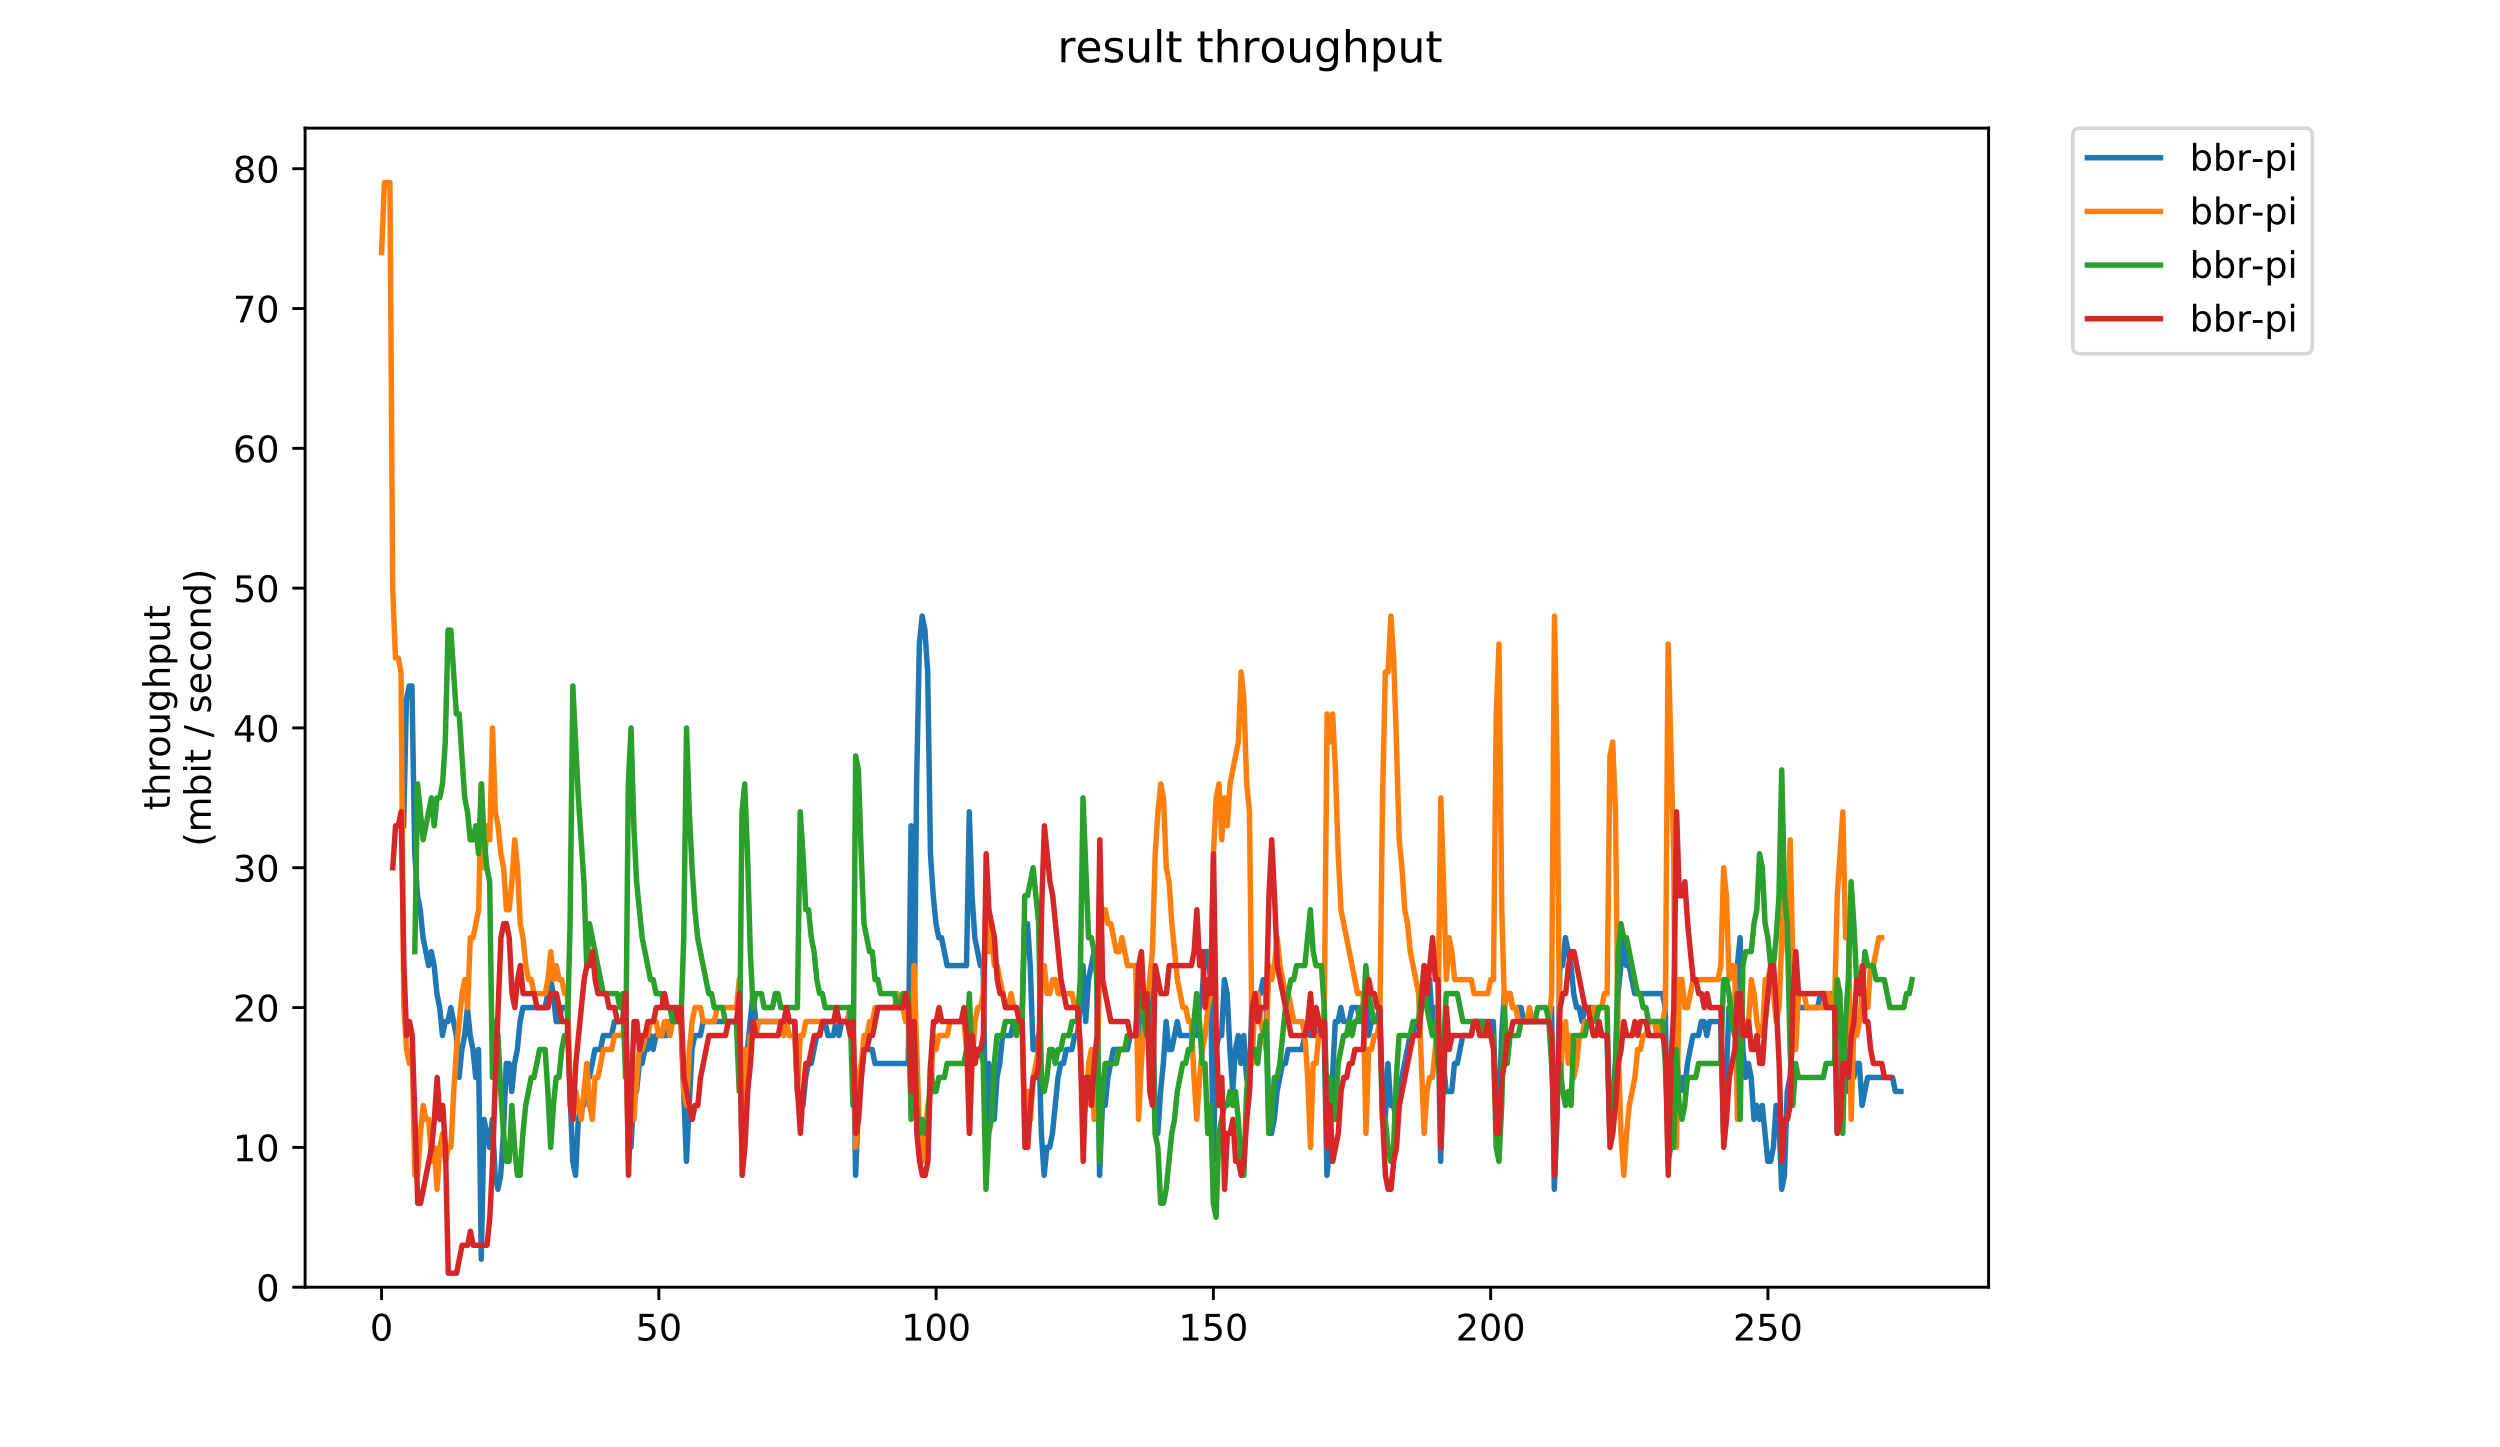 <?xml version="1.0" encoding="utf-8" standalone="no"?>
<!DOCTYPE svg PUBLIC "-//W3C//DTD SVG 1.1//EN"
  "http://www.w3.org/Graphics/SVG/1.1/DTD/svg11.dtd">
<!-- Created with matplotlib (https://matplotlib.org/) -->
<svg height="396pt" version="1.1" viewBox="0 0 684 396" width="684pt" xmlns="http://www.w3.org/2000/svg" xmlns:xlink="http://www.w3.org/1999/xlink">
 <defs>
  <style type="text/css">
*{stroke-linecap:butt;stroke-linejoin:round;}
  </style>
 </defs>
 <g id="figure_1">
  <g id="patch_1">
   <path d="M 0 396 
L 684 396 
L 684 0 
L 0 0 
z
" style="fill:#ffffff;"/>
  </g>
  <g id="axes_1">
   <g id="patch_2">
    <path d="M 83.472 352.174 
L 544.074 352.174 
L 544.074 35.062 
L 83.472 35.062 
z
" style="fill:#ffffff;"/>
   </g>
   <g id="matplotlib.axis_1">
    <g id="xtick_1">
     <g id="line2d_1">
      <defs>
       <path d="M 0 0 
L 0 3.5 
" id="mac59e12594" style="stroke:#000000;stroke-width:0.8;"/>
      </defs>
      <g>
       <use style="stroke:#000000;stroke-width:0.8;" x="104.398" xlink:href="#mac59e12594" y="352.174"/>
      </g>
     </g>
     <g id="text_1">
      <!-- 0 -->
      <defs>
       <path d="M 31.781 66.406 
Q 24.172 66.406 20.328 58.906 
Q 16.5 51.422 16.5 36.375 
Q 16.5 21.391 20.328 13.891 
Q 24.172 6.391 31.781 6.391 
Q 39.453 6.391 43.281 13.891 
Q 47.125 21.391 47.125 36.375 
Q 47.125 51.422 43.281 58.906 
Q 39.453 66.406 31.781 66.406 
z
M 31.781 74.219 
Q 44.047 74.219 50.516 64.516 
Q 56.984 54.828 56.984 36.375 
Q 56.984 17.969 50.516 8.266 
Q 44.047 -1.422 31.781 -1.422 
Q 19.531 -1.422 13.062 8.266 
Q 6.594 17.969 6.594 36.375 
Q 6.594 54.828 13.062 64.516 
Q 19.531 74.219 31.781 74.219 
z
" id="DejaVuSans-48"/>
      </defs>
      <g transform="translate(101.217 366.773)scale(0.1 -0.1)">
       <use xlink:href="#DejaVuSans-48"/>
      </g>
     </g>
    </g>
    <g id="xtick_2">
     <g id="line2d_2">
      <g>
       <use style="stroke:#000000;stroke-width:0.8;" x="180.259" xlink:href="#mac59e12594" y="352.174"/>
      </g>
     </g>
     <g id="text_2">
      <!-- 50 -->
      <defs>
       <path d="M 10.797 72.906 
L 49.516 72.906 
L 49.516 64.594 
L 19.828 64.594 
L 19.828 46.734 
Q 21.969 47.469 24.109 47.828 
Q 26.266 48.188 28.422 48.188 
Q 40.625 48.188 47.75 41.5 
Q 54.891 34.812 54.891 23.391 
Q 54.891 11.625 47.562 5.094 
Q 40.234 -1.422 26.906 -1.422 
Q 22.312 -1.422 17.547 -0.641 
Q 12.797 0.141 7.719 1.703 
L 7.719 11.625 
Q 12.109 9.234 16.797 8.062 
Q 21.484 6.891 26.703 6.891 
Q 35.156 6.891 40.078 11.328 
Q 45.016 15.766 45.016 23.391 
Q 45.016 31 40.078 35.438 
Q 35.156 39.891 26.703 39.891 
Q 22.75 39.891 18.812 39.016 
Q 14.891 38.141 10.797 36.281 
z
" id="DejaVuSans-53"/>
      </defs>
      <g transform="translate(173.897 366.773)scale(0.1 -0.1)">
       <use xlink:href="#DejaVuSans-53"/>
       <use x="63.623" xlink:href="#DejaVuSans-48"/>
      </g>
     </g>
    </g>
    <g id="xtick_3">
     <g id="line2d_3">
      <g>
       <use style="stroke:#000000;stroke-width:0.8;" x="256.121" xlink:href="#mac59e12594" y="352.174"/>
      </g>
     </g>
     <g id="text_3">
      <!-- 100 -->
      <defs>
       <path d="M 12.406 8.297 
L 28.516 8.297 
L 28.516 63.922 
L 10.984 60.406 
L 10.984 69.391 
L 28.422 72.906 
L 38.281 72.906 
L 38.281 8.297 
L 54.391 8.297 
L 54.391 0 
L 12.406 0 
z
" id="DejaVuSans-49"/>
      </defs>
      <g transform="translate(246.577 366.773)scale(0.1 -0.1)">
       <use xlink:href="#DejaVuSans-49"/>
       <use x="63.623" xlink:href="#DejaVuSans-48"/>
       <use x="127.246" xlink:href="#DejaVuSans-48"/>
      </g>
     </g>
    </g>
    <g id="xtick_4">
     <g id="line2d_4">
      <g>
       <use style="stroke:#000000;stroke-width:0.8;" x="331.982" xlink:href="#mac59e12594" y="352.174"/>
      </g>
     </g>
     <g id="text_4">
      <!-- 150 -->
      <g transform="translate(322.438 366.773)scale(0.1 -0.1)">
       <use xlink:href="#DejaVuSans-49"/>
       <use x="63.623" xlink:href="#DejaVuSans-53"/>
       <use x="127.246" xlink:href="#DejaVuSans-48"/>
      </g>
     </g>
    </g>
    <g id="xtick_5">
     <g id="line2d_5">
      <g>
       <use style="stroke:#000000;stroke-width:0.8;" x="407.843" xlink:href="#mac59e12594" y="352.174"/>
      </g>
     </g>
     <g id="text_5">
      <!-- 200 -->
      <defs>
       <path d="M 19.188 8.297 
L 53.609 8.297 
L 53.609 0 
L 7.328 0 
L 7.328 8.297 
Q 12.938 14.109 22.625 23.891 
Q 32.328 33.688 34.812 36.531 
Q 39.547 41.844 41.422 45.531 
Q 43.312 49.219 43.312 52.781 
Q 43.312 58.594 39.234 62.25 
Q 35.156 65.922 28.609 65.922 
Q 23.969 65.922 18.812 64.312 
Q 13.672 62.703 7.812 59.422 
L 7.812 69.391 
Q 13.766 71.781 18.938 73 
Q 24.125 74.219 28.422 74.219 
Q 39.75 74.219 46.484 68.547 
Q 53.219 62.891 53.219 53.422 
Q 53.219 48.922 51.531 44.891 
Q 49.859 40.875 45.406 35.406 
Q 44.188 33.984 37.641 27.219 
Q 31.109 20.453 19.188 8.297 
z
" id="DejaVuSans-50"/>
      </defs>
      <g transform="translate(398.3 366.773)scale(0.1 -0.1)">
       <use xlink:href="#DejaVuSans-50"/>
       <use x="63.623" xlink:href="#DejaVuSans-48"/>
       <use x="127.246" xlink:href="#DejaVuSans-48"/>
      </g>
     </g>
    </g>
    <g id="xtick_6">
     <g id="line2d_6">
      <g>
       <use style="stroke:#000000;stroke-width:0.8;" x="483.705" xlink:href="#mac59e12594" y="352.174"/>
      </g>
     </g>
     <g id="text_6">
      <!-- 250 -->
      <g transform="translate(474.161 366.773)scale(0.1 -0.1)">
       <use xlink:href="#DejaVuSans-50"/>
       <use x="63.623" xlink:href="#DejaVuSans-53"/>
       <use x="127.246" xlink:href="#DejaVuSans-48"/>
      </g>
     </g>
    </g>
   </g>
   <g id="matplotlib.axis_2">
    <g id="ytick_1">
     <g id="line2d_7">
      <defs>
       <path d="M 0 0 
L -3.5 0 
" id="m0f36e213be" style="stroke:#000000;stroke-width:0.8;"/>
      </defs>
      <g>
       <use style="stroke:#000000;stroke-width:0.8;" x="83.472" xlink:href="#m0f36e213be" y="352.174"/>
      </g>
     </g>
     <g id="text_7">
      <!-- 0 -->
      <g transform="translate(70.11 355.973)scale(0.1 -0.1)">
       <use xlink:href="#DejaVuSans-48"/>
      </g>
     </g>
    </g>
    <g id="ytick_2">
     <g id="line2d_8">
      <g>
       <use style="stroke:#000000;stroke-width:0.8;" x="83.472" xlink:href="#m0f36e213be" y="313.922"/>
      </g>
     </g>
     <g id="text_8">
      <!-- 10 -->
      <g transform="translate(63.747 317.721)scale(0.1 -0.1)">
       <use xlink:href="#DejaVuSans-49"/>
       <use x="63.623" xlink:href="#DejaVuSans-48"/>
      </g>
     </g>
    </g>
    <g id="ytick_3">
     <g id="line2d_9">
      <g>
       <use style="stroke:#000000;stroke-width:0.8;" x="83.472" xlink:href="#m0f36e213be" y="275.67"/>
      </g>
     </g>
     <g id="text_9">
      <!-- 20 -->
      <g transform="translate(63.747 279.469)scale(0.1 -0.1)">
       <use xlink:href="#DejaVuSans-50"/>
       <use x="63.623" xlink:href="#DejaVuSans-48"/>
      </g>
     </g>
    </g>
    <g id="ytick_4">
     <g id="line2d_10">
      <g>
       <use style="stroke:#000000;stroke-width:0.8;" x="83.472" xlink:href="#m0f36e213be" y="237.417"/>
      </g>
     </g>
     <g id="text_10">
      <!-- 30 -->
      <defs>
       <path d="M 40.578 39.312 
Q 47.656 37.797 51.625 33 
Q 55.609 28.219 55.609 21.188 
Q 55.609 10.406 48.188 4.484 
Q 40.766 -1.422 27.094 -1.422 
Q 22.516 -1.422 17.656 -0.516 
Q 12.797 0.391 7.625 2.203 
L 7.625 11.719 
Q 11.719 9.328 16.594 8.109 
Q 21.484 6.891 26.812 6.891 
Q 36.078 6.891 40.938 10.547 
Q 45.797 14.203 45.797 21.188 
Q 45.797 27.641 41.281 31.266 
Q 36.766 34.906 28.719 34.906 
L 20.219 34.906 
L 20.219 43.016 
L 29.109 43.016 
Q 36.375 43.016 40.234 45.922 
Q 44.094 48.828 44.094 54.297 
Q 44.094 59.906 40.109 62.906 
Q 36.141 65.922 28.719 65.922 
Q 24.656 65.922 20.016 65.031 
Q 15.375 64.156 9.812 62.312 
L 9.812 71.094 
Q 15.438 72.656 20.344 73.438 
Q 25.25 74.219 29.594 74.219 
Q 40.828 74.219 47.359 69.109 
Q 53.906 64.016 53.906 55.328 
Q 53.906 49.266 50.438 45.094 
Q 46.969 40.922 40.578 39.312 
z
" id="DejaVuSans-51"/>
      </defs>
      <g transform="translate(63.747 241.216)scale(0.1 -0.1)">
       <use xlink:href="#DejaVuSans-51"/>
       <use x="63.623" xlink:href="#DejaVuSans-48"/>
      </g>
     </g>
    </g>
    <g id="ytick_5">
     <g id="line2d_11">
      <g>
       <use style="stroke:#000000;stroke-width:0.8;" x="83.472" xlink:href="#m0f36e213be" y="199.165"/>
      </g>
     </g>
     <g id="text_11">
      <!-- 40 -->
      <defs>
       <path d="M 37.797 64.312 
L 12.891 25.391 
L 37.797 25.391 
z
M 35.203 72.906 
L 47.609 72.906 
L 47.609 25.391 
L 58.016 25.391 
L 58.016 17.188 
L 47.609 17.188 
L 47.609 0 
L 37.797 0 
L 37.797 17.188 
L 4.891 17.188 
L 4.891 26.703 
z
" id="DejaVuSans-52"/>
      </defs>
      <g transform="translate(63.747 202.964)scale(0.1 -0.1)">
       <use xlink:href="#DejaVuSans-52"/>
       <use x="63.623" xlink:href="#DejaVuSans-48"/>
      </g>
     </g>
    </g>
    <g id="ytick_6">
     <g id="line2d_12">
      <g>
       <use style="stroke:#000000;stroke-width:0.8;" x="83.472" xlink:href="#m0f36e213be" y="160.913"/>
      </g>
     </g>
     <g id="text_12">
      <!-- 50 -->
      <g transform="translate(63.747 164.712)scale(0.1 -0.1)">
       <use xlink:href="#DejaVuSans-53"/>
       <use x="63.623" xlink:href="#DejaVuSans-48"/>
      </g>
     </g>
    </g>
    <g id="ytick_7">
     <g id="line2d_13">
      <g>
       <use style="stroke:#000000;stroke-width:0.8;" x="83.472" xlink:href="#m0f36e213be" y="122.66"/>
      </g>
     </g>
     <g id="text_13">
      <!-- 60 -->
      <defs>
       <path d="M 33.016 40.375 
Q 26.375 40.375 22.484 35.828 
Q 18.609 31.297 18.609 23.391 
Q 18.609 15.531 22.484 10.953 
Q 26.375 6.391 33.016 6.391 
Q 39.656 6.391 43.531 10.953 
Q 47.406 15.531 47.406 23.391 
Q 47.406 31.297 43.531 35.828 
Q 39.656 40.375 33.016 40.375 
z
M 52.594 71.297 
L 52.594 62.312 
Q 48.875 64.062 45.094 64.984 
Q 41.312 65.922 37.594 65.922 
Q 27.828 65.922 22.672 59.328 
Q 17.531 52.734 16.797 39.406 
Q 19.672 43.656 24.016 45.922 
Q 28.375 48.188 33.594 48.188 
Q 44.578 48.188 50.953 41.516 
Q 57.328 34.859 57.328 23.391 
Q 57.328 12.156 50.688 5.359 
Q 44.047 -1.422 33.016 -1.422 
Q 20.359 -1.422 13.672 8.266 
Q 6.984 17.969 6.984 36.375 
Q 6.984 53.656 15.188 63.938 
Q 23.391 74.219 37.203 74.219 
Q 40.922 74.219 44.703 73.484 
Q 48.484 72.75 52.594 71.297 
z
" id="DejaVuSans-54"/>
      </defs>
      <g transform="translate(63.747 126.46)scale(0.1 -0.1)">
       <use xlink:href="#DejaVuSans-54"/>
       <use x="63.623" xlink:href="#DejaVuSans-48"/>
      </g>
     </g>
    </g>
    <g id="ytick_8">
     <g id="line2d_14">
      <g>
       <use style="stroke:#000000;stroke-width:0.8;" x="83.472" xlink:href="#m0f36e213be" y="84.408"/>
      </g>
     </g>
     <g id="text_14">
      <!-- 70 -->
      <defs>
       <path d="M 8.203 72.906 
L 55.078 72.906 
L 55.078 68.703 
L 28.609 0 
L 18.312 0 
L 43.219 64.594 
L 8.203 64.594 
z
" id="DejaVuSans-55"/>
      </defs>
      <g transform="translate(63.747 88.207)scale(0.1 -0.1)">
       <use xlink:href="#DejaVuSans-55"/>
       <use x="63.623" xlink:href="#DejaVuSans-48"/>
      </g>
     </g>
    </g>
    <g id="ytick_9">
     <g id="line2d_15">
      <g>
       <use style="stroke:#000000;stroke-width:0.8;" x="83.472" xlink:href="#m0f36e213be" y="46.156"/>
      </g>
     </g>
     <g id="text_15">
      <!-- 80 -->
      <defs>
       <path d="M 31.781 34.625 
Q 24.75 34.625 20.719 30.859 
Q 16.703 27.094 16.703 20.516 
Q 16.703 13.922 20.719 10.156 
Q 24.75 6.391 31.781 6.391 
Q 38.812 6.391 42.859 10.172 
Q 46.922 13.969 46.922 20.516 
Q 46.922 27.094 42.891 30.859 
Q 38.875 34.625 31.781 34.625 
z
M 21.922 38.812 
Q 15.578 40.375 12.031 44.719 
Q 8.5 49.078 8.5 55.328 
Q 8.5 64.062 14.719 69.141 
Q 20.953 74.219 31.781 74.219 
Q 42.672 74.219 48.875 69.141 
Q 55.078 64.062 55.078 55.328 
Q 55.078 49.078 51.531 44.719 
Q 48 40.375 41.703 38.812 
Q 48.828 37.156 52.797 32.312 
Q 56.781 27.484 56.781 20.516 
Q 56.781 9.906 50.312 4.234 
Q 43.844 -1.422 31.781 -1.422 
Q 19.734 -1.422 13.25 4.234 
Q 6.781 9.906 6.781 20.516 
Q 6.781 27.484 10.781 32.312 
Q 14.797 37.156 21.922 38.812 
z
M 18.312 54.391 
Q 18.312 48.734 21.844 45.562 
Q 25.391 42.391 31.781 42.391 
Q 38.141 42.391 41.719 45.562 
Q 45.312 48.734 45.312 54.391 
Q 45.312 60.062 41.719 63.234 
Q 38.141 66.406 31.781 66.406 
Q 25.391 66.406 21.844 63.234 
Q 18.312 60.062 18.312 54.391 
z
" id="DejaVuSans-56"/>
      </defs>
      <g transform="translate(63.747 49.955)scale(0.1 -0.1)">
       <use xlink:href="#DejaVuSans-56"/>
       <use x="63.623" xlink:href="#DejaVuSans-48"/>
      </g>
     </g>
    </g>
    <g id="text_16">
     <!-- throughput -->
     <defs>
      <path d="M 18.312 70.219 
L 18.312 54.688 
L 36.812 54.688 
L 36.812 47.703 
L 18.312 47.703 
L 18.312 18.016 
Q 18.312 11.328 20.141 9.422 
Q 21.969 7.516 27.594 7.516 
L 36.812 7.516 
L 36.812 0 
L 27.594 0 
Q 17.188 0 13.234 3.875 
Q 9.281 7.766 9.281 18.016 
L 9.281 47.703 
L 2.688 47.703 
L 2.688 54.688 
L 9.281 54.688 
L 9.281 70.219 
z
" id="DejaVuSans-116"/>
      <path d="M 54.891 33.016 
L 54.891 0 
L 45.906 0 
L 45.906 32.719 
Q 45.906 40.484 42.875 44.328 
Q 39.844 48.188 33.797 48.188 
Q 26.516 48.188 22.312 43.547 
Q 18.109 38.922 18.109 30.906 
L 18.109 0 
L 9.078 0 
L 9.078 75.984 
L 18.109 75.984 
L 18.109 46.188 
Q 21.344 51.125 25.703 53.562 
Q 30.078 56 35.797 56 
Q 45.219 56 50.047 50.172 
Q 54.891 44.344 54.891 33.016 
z
" id="DejaVuSans-104"/>
      <path d="M 41.109 46.297 
Q 39.594 47.172 37.812 47.578 
Q 36.031 48 33.891 48 
Q 26.266 48 22.188 43.047 
Q 18.109 38.094 18.109 28.812 
L 18.109 0 
L 9.078 0 
L 9.078 54.688 
L 18.109 54.688 
L 18.109 46.188 
Q 20.953 51.172 25.484 53.578 
Q 30.031 56 36.531 56 
Q 37.453 56 38.578 55.875 
Q 39.703 55.766 41.062 55.516 
z
" id="DejaVuSans-114"/>
      <path d="M 30.609 48.391 
Q 23.391 48.391 19.188 42.75 
Q 14.984 37.109 14.984 27.297 
Q 14.984 17.484 19.156 11.844 
Q 23.344 6.203 30.609 6.203 
Q 37.797 6.203 41.984 11.859 
Q 46.188 17.531 46.188 27.297 
Q 46.188 37.016 41.984 42.703 
Q 37.797 48.391 30.609 48.391 
z
M 30.609 56 
Q 42.328 56 49.016 48.375 
Q 55.719 40.766 55.719 27.297 
Q 55.719 13.875 49.016 6.219 
Q 42.328 -1.422 30.609 -1.422 
Q 18.844 -1.422 12.172 6.219 
Q 5.516 13.875 5.516 27.297 
Q 5.516 40.766 12.172 48.375 
Q 18.844 56 30.609 56 
z
" id="DejaVuSans-111"/>
      <path d="M 8.5 21.578 
L 8.5 54.688 
L 17.484 54.688 
L 17.484 21.922 
Q 17.484 14.156 20.5 10.266 
Q 23.531 6.391 29.594 6.391 
Q 36.859 6.391 41.078 11.031 
Q 45.312 15.672 45.312 23.688 
L 45.312 54.688 
L 54.297 54.688 
L 54.297 0 
L 45.312 0 
L 45.312 8.406 
Q 42.047 3.422 37.719 1 
Q 33.406 -1.422 27.688 -1.422 
Q 18.266 -1.422 13.375 4.438 
Q 8.5 10.297 8.5 21.578 
z
M 31.109 56 
z
" id="DejaVuSans-117"/>
      <path d="M 45.406 27.984 
Q 45.406 37.75 41.375 43.109 
Q 37.359 48.484 30.078 48.484 
Q 22.859 48.484 18.828 43.109 
Q 14.797 37.75 14.797 27.984 
Q 14.797 18.266 18.828 12.891 
Q 22.859 7.516 30.078 7.516 
Q 37.359 7.516 41.375 12.891 
Q 45.406 18.266 45.406 27.984 
z
M 54.391 6.781 
Q 54.391 -7.172 48.188 -13.984 
Q 42 -20.797 29.203 -20.797 
Q 24.469 -20.797 20.266 -20.094 
Q 16.062 -19.391 12.109 -17.922 
L 12.109 -9.188 
Q 16.062 -11.328 19.922 -12.344 
Q 23.781 -13.375 27.781 -13.375 
Q 36.625 -13.375 41.016 -8.766 
Q 45.406 -4.156 45.406 5.172 
L 45.406 9.625 
Q 42.625 4.781 38.281 2.391 
Q 33.938 0 27.875 0 
Q 17.828 0 11.672 7.656 
Q 5.516 15.328 5.516 27.984 
Q 5.516 40.672 11.672 48.328 
Q 17.828 56 27.875 56 
Q 33.938 56 38.281 53.609 
Q 42.625 51.219 45.406 46.391 
L 45.406 54.688 
L 54.391 54.688 
z
" id="DejaVuSans-103"/>
      <path d="M 18.109 8.203 
L 18.109 -20.797 
L 9.078 -20.797 
L 9.078 54.688 
L 18.109 54.688 
L 18.109 46.391 
Q 20.953 51.266 25.266 53.625 
Q 29.594 56 35.594 56 
Q 45.562 56 51.781 48.094 
Q 58.016 40.188 58.016 27.297 
Q 58.016 14.406 51.781 6.484 
Q 45.562 -1.422 35.594 -1.422 
Q 29.594 -1.422 25.266 0.953 
Q 20.953 3.328 18.109 8.203 
z
M 48.688 27.297 
Q 48.688 37.203 44.609 42.844 
Q 40.531 48.484 33.406 48.484 
Q 26.266 48.484 22.188 42.844 
Q 18.109 37.203 18.109 27.297 
Q 18.109 17.391 22.188 11.75 
Q 26.266 6.109 33.406 6.109 
Q 40.531 6.109 44.609 11.75 
Q 48.688 17.391 48.688 27.297 
z
" id="DejaVuSans-112"/>
     </defs>
     <g transform="translate(46.47 221.675)rotate(-90)scale(0.1 -0.1)">
      <use xlink:href="#DejaVuSans-116"/>
      <use x="39.209" xlink:href="#DejaVuSans-104"/>
      <use x="102.588" xlink:href="#DejaVuSans-114"/>
      <use x="143.67" xlink:href="#DejaVuSans-111"/>
      <use x="204.852" xlink:href="#DejaVuSans-117"/>
      <use x="268.23" xlink:href="#DejaVuSans-103"/>
      <use x="331.707" xlink:href="#DejaVuSans-104"/>
      <use x="395.086" xlink:href="#DejaVuSans-112"/>
      <use x="458.562" xlink:href="#DejaVuSans-117"/>
      <use x="521.941" xlink:href="#DejaVuSans-116"/>
     </g>
     <!-- (mbit / second) -->
     <defs>
      <path d="M 31 75.875 
Q 24.469 64.656 21.281 53.656 
Q 18.109 42.672 18.109 31.391 
Q 18.109 20.125 21.312 9.062 
Q 24.516 -2 31 -13.188 
L 23.188 -13.188 
Q 15.875 -1.703 12.234 9.375 
Q 8.594 20.453 8.594 31.391 
Q 8.594 42.281 12.203 53.312 
Q 15.828 64.359 23.188 75.875 
z
" id="DejaVuSans-40"/>
      <path d="M 52 44.188 
Q 55.375 50.25 60.062 53.125 
Q 64.75 56 71.094 56 
Q 79.641 56 84.281 50.016 
Q 88.922 44.047 88.922 33.016 
L 88.922 0 
L 79.891 0 
L 79.891 32.719 
Q 79.891 40.578 77.094 44.375 
Q 74.312 48.188 68.609 48.188 
Q 61.625 48.188 57.562 43.547 
Q 53.516 38.922 53.516 30.906 
L 53.516 0 
L 44.484 0 
L 44.484 32.719 
Q 44.484 40.625 41.703 44.406 
Q 38.922 48.188 33.109 48.188 
Q 26.219 48.188 22.156 43.531 
Q 18.109 38.875 18.109 30.906 
L 18.109 0 
L 9.078 0 
L 9.078 54.688 
L 18.109 54.688 
L 18.109 46.188 
Q 21.188 51.219 25.484 53.609 
Q 29.781 56 35.688 56 
Q 41.656 56 45.828 52.969 
Q 50 49.953 52 44.188 
z
" id="DejaVuSans-109"/>
      <path d="M 48.688 27.297 
Q 48.688 37.203 44.609 42.844 
Q 40.531 48.484 33.406 48.484 
Q 26.266 48.484 22.188 42.844 
Q 18.109 37.203 18.109 27.297 
Q 18.109 17.391 22.188 11.75 
Q 26.266 6.109 33.406 6.109 
Q 40.531 6.109 44.609 11.75 
Q 48.688 17.391 48.688 27.297 
z
M 18.109 46.391 
Q 20.953 51.266 25.266 53.625 
Q 29.594 56 35.594 56 
Q 45.562 56 51.781 48.094 
Q 58.016 40.188 58.016 27.297 
Q 58.016 14.406 51.781 6.484 
Q 45.562 -1.422 35.594 -1.422 
Q 29.594 -1.422 25.266 0.953 
Q 20.953 3.328 18.109 8.203 
L 18.109 0 
L 9.078 0 
L 9.078 75.984 
L 18.109 75.984 
z
" id="DejaVuSans-98"/>
      <path d="M 9.422 54.688 
L 18.406 54.688 
L 18.406 0 
L 9.422 0 
z
M 9.422 75.984 
L 18.406 75.984 
L 18.406 64.594 
L 9.422 64.594 
z
" id="DejaVuSans-105"/>
      <path id="DejaVuSans-32"/>
      <path d="M 25.391 72.906 
L 33.688 72.906 
L 8.297 -9.281 
L 0 -9.281 
z
" id="DejaVuSans-47"/>
      <path d="M 44.281 53.078 
L 44.281 44.578 
Q 40.484 46.531 36.375 47.5 
Q 32.281 48.484 27.875 48.484 
Q 21.188 48.484 17.844 46.438 
Q 14.5 44.391 14.5 40.281 
Q 14.5 37.156 16.891 35.375 
Q 19.281 33.594 26.516 31.984 
L 29.594 31.297 
Q 39.156 29.25 43.188 25.516 
Q 47.219 21.781 47.219 15.094 
Q 47.219 7.469 41.188 3.016 
Q 35.156 -1.422 24.609 -1.422 
Q 20.219 -1.422 15.453 -0.562 
Q 10.688 0.297 5.422 2 
L 5.422 11.281 
Q 10.406 8.688 15.234 7.391 
Q 20.062 6.109 24.812 6.109 
Q 31.156 6.109 34.562 8.281 
Q 37.984 10.453 37.984 14.406 
Q 37.984 18.062 35.516 20.016 
Q 33.062 21.969 24.703 23.781 
L 21.578 24.516 
Q 13.234 26.266 9.516 29.906 
Q 5.812 33.547 5.812 39.891 
Q 5.812 47.609 11.281 51.797 
Q 16.75 56 26.812 56 
Q 31.781 56 36.172 55.266 
Q 40.578 54.547 44.281 53.078 
z
" id="DejaVuSans-115"/>
      <path d="M 56.203 29.594 
L 56.203 25.203 
L 14.891 25.203 
Q 15.484 15.922 20.484 11.062 
Q 25.484 6.203 34.422 6.203 
Q 39.594 6.203 44.453 7.469 
Q 49.312 8.734 54.109 11.281 
L 54.109 2.781 
Q 49.266 0.734 44.188 -0.344 
Q 39.109 -1.422 33.891 -1.422 
Q 20.797 -1.422 13.156 6.188 
Q 5.516 13.812 5.516 26.812 
Q 5.516 40.234 12.766 48.109 
Q 20.016 56 32.328 56 
Q 43.359 56 49.781 48.891 
Q 56.203 41.797 56.203 29.594 
z
M 47.219 32.234 
Q 47.125 39.594 43.094 43.984 
Q 39.062 48.391 32.422 48.391 
Q 24.906 48.391 20.391 44.141 
Q 15.875 39.891 15.188 32.172 
z
" id="DejaVuSans-101"/>
      <path d="M 48.781 52.594 
L 48.781 44.188 
Q 44.969 46.297 41.141 47.344 
Q 37.312 48.391 33.406 48.391 
Q 24.656 48.391 19.812 42.844 
Q 14.984 37.312 14.984 27.297 
Q 14.984 17.281 19.812 11.734 
Q 24.656 6.203 33.406 6.203 
Q 37.312 6.203 41.141 7.25 
Q 44.969 8.297 48.781 10.406 
L 48.781 2.094 
Q 45.016 0.344 40.984 -0.531 
Q 36.969 -1.422 32.422 -1.422 
Q 20.062 -1.422 12.781 6.344 
Q 5.516 14.109 5.516 27.297 
Q 5.516 40.672 12.859 48.328 
Q 20.219 56 33.016 56 
Q 37.156 56 41.109 55.141 
Q 45.062 54.297 48.781 52.594 
z
" id="DejaVuSans-99"/>
      <path d="M 54.891 33.016 
L 54.891 0 
L 45.906 0 
L 45.906 32.719 
Q 45.906 40.484 42.875 44.328 
Q 39.844 48.188 33.797 48.188 
Q 26.516 48.188 22.312 43.547 
Q 18.109 38.922 18.109 30.906 
L 18.109 0 
L 9.078 0 
L 9.078 54.688 
L 18.109 54.688 
L 18.109 46.188 
Q 21.344 51.125 25.703 53.562 
Q 30.078 56 35.797 56 
Q 45.219 56 50.047 50.172 
Q 54.891 44.344 54.891 33.016 
z
" id="DejaVuSans-110"/>
      <path d="M 45.406 46.391 
L 45.406 75.984 
L 54.391 75.984 
L 54.391 0 
L 45.406 0 
L 45.406 8.203 
Q 42.578 3.328 38.25 0.953 
Q 33.938 -1.422 27.875 -1.422 
Q 17.969 -1.422 11.734 6.484 
Q 5.516 14.406 5.516 27.297 
Q 5.516 40.188 11.734 48.094 
Q 17.969 56 27.875 56 
Q 33.938 56 38.25 53.625 
Q 42.578 51.266 45.406 46.391 
z
M 14.797 27.297 
Q 14.797 17.391 18.875 11.75 
Q 22.953 6.109 30.078 6.109 
Q 37.203 6.109 41.297 11.75 
Q 45.406 17.391 45.406 27.297 
Q 45.406 37.203 41.297 42.844 
Q 37.203 48.484 30.078 48.484 
Q 22.953 48.484 18.875 42.844 
Q 14.797 37.203 14.797 27.297 
z
" id="DejaVuSans-100"/>
      <path d="M 8.016 75.875 
L 15.828 75.875 
Q 23.141 64.359 26.781 53.312 
Q 30.422 42.281 30.422 31.391 
Q 30.422 20.453 26.781 9.375 
Q 23.141 -1.703 15.828 -13.188 
L 8.016 -13.188 
Q 14.5 -2 17.703 9.062 
Q 20.906 20.125 20.906 31.391 
Q 20.906 42.672 17.703 53.656 
Q 14.5 64.656 8.016 75.875 
z
" id="DejaVuSans-41"/>
     </defs>
     <g transform="translate(57.668 231.609)rotate(-90)scale(0.1 -0.1)">
      <use xlink:href="#DejaVuSans-40"/>
      <use x="39.014" xlink:href="#DejaVuSans-109"/>
      <use x="136.426" xlink:href="#DejaVuSans-98"/>
      <use x="199.902" xlink:href="#DejaVuSans-105"/>
      <use x="227.686" xlink:href="#DejaVuSans-116"/>
      <use x="266.895" xlink:href="#DejaVuSans-32"/>
      <use x="298.682" xlink:href="#DejaVuSans-47"/>
      <use x="332.373" xlink:href="#DejaVuSans-32"/>
      <use x="364.16" xlink:href="#DejaVuSans-115"/>
      <use x="416.26" xlink:href="#DejaVuSans-101"/>
      <use x="477.783" xlink:href="#DejaVuSans-99"/>
      <use x="532.764" xlink:href="#DejaVuSans-111"/>
      <use x="593.945" xlink:href="#DejaVuSans-110"/>
      <use x="657.324" xlink:href="#DejaVuSans-100"/>
      <use x="720.801" xlink:href="#DejaVuSans-41"/>
     </g>
    </g>
   </g>
   <g id="line2d_16">
    <path clip-path="url(#p003cefb9a5)" d="M 110.435 225.942 
L 111.194 191.514 
L 111.952 187.689 
L 112.711 187.689 
L 113.47 233.592 
L 114.228 245.068 
L 114.987 248.893 
L 115.745 256.543 
L 117.263 264.194 
L 118.021 260.369 
L 118.78 264.194 
L 119.539 271.844 
L 120.297 275.67 
L 121.056 283.32 
L 121.814 279.495 
L 122.573 279.495 
L 123.332 275.67 
L 124.849 283.32 
L 125.607 294.796 
L 126.366 287.145 
L 127.125 283.32 
L 127.883 275.67 
L 128.642 283.32 
L 129.401 287.145 
L 130.159 294.796 
L 130.918 287.145 
L 131.676 344.524 
L 132.435 306.271 
L 133.952 313.922 
L 134.711 306.271 
L 135.469 321.572 
L 136.228 325.398 
L 136.987 321.572 
L 137.745 310.097 
L 138.504 290.97 
L 139.263 290.97 
L 140.021 298.621 
L 140.78 290.97 
L 141.538 287.145 
L 142.297 279.495 
L 143.056 275.67 
L 149.124 275.67 
L 150.642 268.019 
L 151.4 271.844 
L 152.159 279.495 
L 152.918 279.495 
L 153.676 275.67 
L 155.193 275.67 
L 155.952 298.621 
L 156.711 317.747 
L 157.469 321.572 
L 158.228 306.271 
L 158.986 302.446 
L 159.745 302.446 
L 160.504 294.796 
L 161.262 294.796 
L 162.78 287.145 
L 164.297 287.145 
L 165.055 283.32 
L 167.331 283.32 
L 168.09 279.495 
L 170.366 279.495 
L 171.124 271.844 
L 171.883 313.922 
L 172.641 313.922 
L 173.4 298.621 
L 174.159 298.621 
L 174.917 290.97 
L 175.676 290.97 
L 176.435 287.145 
L 177.193 287.145 
L 177.952 283.32 
L 178.71 287.145 
L 179.469 283.32 
L 182.503 283.32 
L 183.262 279.495 
L 184.021 279.495 
L 184.779 275.67 
L 185.538 275.67 
L 186.297 279.495 
L 187.814 317.747 
L 189.331 287.145 
L 190.09 283.32 
L 191.607 283.32 
L 192.365 279.495 
L 201.469 279.495 
L 202.227 275.67 
L 202.986 313.922 
L 203.745 294.796 
L 206.02 271.844 
L 206.779 279.495 
L 217.4 279.495 
L 218.158 298.621 
L 218.917 302.446 
L 219.676 302.446 
L 220.434 294.796 
L 221.193 290.97 
L 221.951 290.97 
L 223.469 283.32 
L 224.227 283.32 
L 224.986 279.495 
L 225.744 279.495 
L 226.503 283.32 
L 228.02 283.32 
L 228.779 279.495 
L 229.537 283.32 
L 230.296 279.495 
L 231.813 279.495 
L 232.572 275.67 
L 233.331 275.67 
L 234.089 321.572 
L 234.848 302.446 
L 236.365 287.145 
L 238.641 287.145 
L 239.399 290.97 
L 248.503 290.97 
L 249.261 225.942 
L 250.02 290.97 
L 250.779 214.466 
L 251.537 176.214 
L 252.296 168.563 
L 253.054 172.388 
L 253.813 183.864 
L 254.572 233.592 
L 255.33 245.068 
L 256.089 252.718 
L 256.848 256.543 
L 257.606 256.543 
L 259.123 264.194 
L 264.434 264.194 
L 265.192 222.116 
L 265.951 245.068 
L 266.71 256.543 
L 268.227 264.194 
L 268.985 264.194 
L 269.744 313.922 
L 270.503 290.97 
L 271.261 294.796 
L 272.02 306.271 
L 272.778 294.796 
L 273.537 290.97 
L 274.296 283.32 
L 276.571 283.32 
L 277.33 279.495 
L 279.606 279.495 
L 280.365 252.718 
L 281.123 252.718 
L 281.882 264.194 
L 282.64 287.145 
L 283.399 287.145 
L 284.158 283.32 
L 284.916 310.097 
L 285.675 321.572 
L 286.433 313.922 
L 287.192 313.922 
L 287.951 310.097 
L 289.468 294.796 
L 290.227 290.97 
L 290.985 290.97 
L 291.744 287.145 
L 293.261 287.145 
L 294.02 283.32 
L 294.778 283.32 
L 295.537 275.67 
L 296.295 264.194 
L 297.054 279.495 
L 297.813 268.019 
L 299.33 260.369 
L 300.089 264.194 
L 300.847 321.572 
L 301.606 302.446 
L 302.364 302.446 
L 303.123 294.796 
L 304.64 287.145 
L 308.433 287.145 
L 309.192 283.32 
L 310.709 283.32 
L 311.468 271.844 
L 312.226 287.145 
L 312.985 279.495 
L 313.744 283.32 
L 315.261 268.019 
L 316.019 306.271 
L 316.778 310.097 
L 317.537 298.621 
L 318.295 290.97 
L 319.054 279.495 
L 319.812 287.145 
L 320.571 287.145 
L 322.088 279.495 
L 322.847 283.32 
L 325.881 283.32 
L 326.64 279.495 
L 327.399 283.32 
L 328.157 275.67 
L 328.916 271.844 
L 329.674 260.369 
L 330.433 260.369 
L 331.192 268.019 
L 331.95 317.747 
L 332.709 287.145 
L 333.467 283.32 
L 334.226 283.32 
L 334.985 268.019 
L 335.743 271.844 
L 336.502 287.145 
L 337.261 298.621 
L 338.019 287.145 
L 338.778 283.32 
L 339.536 290.97 
L 340.295 283.32 
L 341.054 294.796 
L 341.812 298.621 
L 342.571 271.844 
L 343.329 279.495 
L 344.088 271.844 
L 344.847 271.844 
L 345.605 268.019 
L 346.364 271.844 
L 347.123 306.271 
L 347.881 310.097 
L 348.64 306.271 
L 349.398 298.621 
L 350.916 290.97 
L 351.674 290.97 
L 352.433 287.145 
L 356.226 287.145 
L 357.743 279.495 
L 358.502 283.32 
L 359.26 279.495 
L 360.019 283.32 
L 362.295 283.32 
L 363.053 321.572 
L 363.812 313.922 
L 364.571 294.796 
L 365.329 279.495 
L 366.088 279.495 
L 366.846 275.67 
L 367.605 279.495 
L 369.122 279.495 
L 369.881 275.67 
L 371.398 275.67 
L 372.157 279.495 
L 372.915 275.67 
L 373.674 268.019 
L 374.433 283.32 
L 375.191 279.495 
L 376.708 279.495 
L 377.467 275.67 
L 378.226 298.621 
L 378.984 306.271 
L 379.743 290.97 
L 380.502 302.446 
L 381.26 302.446 
L 382.019 306.271 
L 382.777 298.621 
L 385.812 283.32 
L 386.57 283.32 
L 387.329 279.495 
L 388.088 279.495 
L 390.363 268.019 
L 391.122 268.019 
L 391.881 279.495 
L 392.639 275.67 
L 393.398 275.67 
L 394.157 317.747 
L 394.915 290.97 
L 395.674 298.621 
L 397.191 298.621 
L 397.95 290.97 
L 398.708 290.97 
L 400.225 283.32 
L 402.501 283.32 
L 403.26 279.495 
L 408.57 279.495 
L 409.329 302.446 
L 410.087 306.271 
L 410.846 283.32 
L 411.605 271.844 
L 413.122 271.844 
L 413.88 275.67 
L 416.156 275.67 
L 416.915 279.495 
L 423.742 279.495 
L 424.501 275.67 
L 425.26 325.398 
L 426.018 306.271 
L 426.777 264.194 
L 427.536 264.194 
L 428.294 256.543 
L 429.811 264.194 
L 430.57 271.844 
L 431.329 275.67 
L 432.087 275.67 
L 432.846 279.495 
L 433.604 275.67 
L 435.88 275.67 
L 436.639 279.495 
L 437.397 279.495 
L 438.156 283.32 
L 439.673 283.32 
L 440.432 310.097 
L 441.191 302.446 
L 441.949 290.97 
L 442.708 271.844 
L 444.225 256.543 
L 444.984 264.194 
L 445.742 264.194 
L 447.259 271.844 
L 454.846 271.844 
L 455.604 275.67 
L 456.363 317.747 
L 457.121 313.922 
L 457.88 298.621 
L 458.639 287.145 
L 459.397 298.621 
L 460.156 294.796 
L 460.914 298.621 
L 461.673 290.97 
L 463.19 283.32 
L 464.708 283.32 
L 465.466 279.495 
L 466.225 279.495 
L 466.983 283.32 
L 467.742 279.495 
L 470.776 279.495 
L 471.535 310.097 
L 472.294 294.796 
L 473.052 275.67 
L 474.57 275.67 
L 475.328 264.194 
L 476.087 256.543 
L 476.845 287.145 
L 477.604 294.796 
L 478.363 290.97 
L 479.121 294.796 
L 479.88 306.271 
L 480.638 302.446 
L 481.397 306.271 
L 482.156 302.446 
L 483.673 317.747 
L 484.432 317.747 
L 485.19 313.922 
L 485.949 302.446 
L 486.707 306.271 
L 487.466 325.398 
L 488.225 321.572 
L 488.983 298.621 
L 489.742 294.796 
L 490.5 283.32 
L 491.259 275.67 
L 497.328 275.67 
L 498.087 271.844 
L 499.604 271.844 
L 500.362 275.67 
L 501.121 271.844 
L 501.88 271.844 
L 502.638 310.097 
L 503.397 302.446 
L 504.155 290.97 
L 504.914 287.145 
L 505.673 298.621 
L 506.431 283.32 
L 507.19 294.796 
L 507.949 290.97 
L 508.707 290.97 
L 509.466 302.446 
L 510.983 294.796 
L 517.81 294.796 
L 518.569 298.621 
L 520.086 298.621 
L 520.086 298.621 
" style="fill:none;stroke:#1f77b4;stroke-linecap:square;stroke-width:1.5;"/>
   </g>
   <g id="line2d_17">
    <path clip-path="url(#p003cefb9a5)" d="M 104.409 69.107 
L 105.167 49.981 
L 106.685 49.981 
L 107.443 160.913 
L 108.202 180.039 
L 108.96 180.039 
L 109.719 183.864 
L 110.478 275.67 
L 111.236 287.145 
L 111.995 290.97 
L 112.754 287.145 
L 113.512 321.572 
L 114.271 321.572 
L 115.029 310.097 
L 115.788 302.446 
L 116.547 306.271 
L 117.305 306.271 
L 118.064 317.747 
L 118.822 313.922 
L 119.581 325.398 
L 120.34 313.922 
L 121.098 310.097 
L 121.857 317.747 
L 122.615 313.922 
L 123.374 313.922 
L 124.133 298.621 
L 124.891 287.145 
L 126.409 271.844 
L 127.167 268.019 
L 127.926 275.67 
L 128.684 256.543 
L 129.443 256.543 
L 130.96 248.893 
L 131.719 214.466 
L 132.477 237.417 
L 133.236 225.942 
L 133.995 229.767 
L 134.753 199.165 
L 135.512 222.116 
L 136.271 225.942 
L 137.029 233.592 
L 137.788 237.417 
L 138.546 248.893 
L 139.305 248.893 
L 140.064 241.242 
L 140.822 229.767 
L 141.581 237.417 
L 142.339 252.718 
L 143.098 256.543 
L 143.857 264.194 
L 144.615 268.019 
L 145.374 268.019 
L 146.133 271.844 
L 149.167 271.844 
L 149.926 268.019 
L 150.684 260.369 
L 151.443 268.019 
L 152.201 264.194 
L 152.96 268.019 
L 153.719 268.019 
L 154.477 271.844 
L 155.236 271.844 
L 155.994 298.621 
L 156.753 306.271 
L 157.512 298.621 
L 159.029 306.271 
L 160.546 290.97 
L 161.305 302.446 
L 162.063 306.271 
L 162.822 294.796 
L 163.581 294.796 
L 165.098 287.145 
L 167.374 287.145 
L 168.132 283.32 
L 170.408 283.32 
L 171.167 275.67 
L 171.925 317.747 
L 172.684 302.446 
L 173.443 306.271 
L 174.201 294.796 
L 174.96 287.145 
L 175.718 287.145 
L 176.477 283.32 
L 177.236 283.32 
L 177.994 279.495 
L 179.511 279.495 
L 180.27 283.32 
L 181.029 283.32 
L 181.787 279.495 
L 182.546 279.495 
L 183.305 283.32 
L 184.063 279.495 
L 186.339 279.495 
L 187.098 298.621 
L 187.856 302.446 
L 188.615 287.145 
L 189.373 279.495 
L 190.132 275.67 
L 191.649 275.67 
L 192.408 279.495 
L 195.442 279.495 
L 196.201 275.67 
L 201.511 275.67 
L 202.27 268.019 
L 203.028 313.922 
L 203.787 287.145 
L 204.546 294.796 
L 205.304 283.32 
L 206.822 283.32 
L 207.58 279.495 
L 213.649 279.495 
L 214.408 283.32 
L 215.166 279.495 
L 215.925 283.32 
L 217.442 283.32 
L 218.201 298.621 
L 218.959 283.32 
L 219.718 283.32 
L 220.477 279.495 
L 231.856 279.495 
L 232.614 275.67 
L 233.373 279.495 
L 234.132 313.922 
L 234.89 294.796 
L 235.649 290.97 
L 236.407 283.32 
L 237.166 283.32 
L 237.925 279.495 
L 238.683 279.495 
L 239.442 275.67 
L 244.752 275.67 
L 245.511 271.844 
L 246.269 275.67 
L 247.028 275.67 
L 247.787 279.495 
L 248.545 279.495 
L 249.304 302.446 
L 250.063 264.194 
L 251.58 310.097 
L 252.338 317.747 
L 253.856 302.446 
L 254.614 298.621 
L 255.373 283.32 
L 256.131 287.145 
L 256.89 283.32 
L 259.166 283.32 
L 259.924 279.495 
L 263.718 279.495 
L 264.476 287.145 
L 265.235 310.097 
L 265.993 290.97 
L 266.752 279.495 
L 267.511 275.67 
L 268.269 275.67 
L 269.028 271.844 
L 269.786 245.068 
L 270.545 260.369 
L 271.304 256.543 
L 272.062 264.194 
L 272.821 264.194 
L 275.097 275.67 
L 275.855 275.67 
L 276.614 271.844 
L 277.373 275.67 
L 278.131 275.67 
L 278.89 279.495 
L 279.648 279.495 
L 280.407 310.097 
L 281.166 298.621 
L 281.924 306.271 
L 282.683 294.796 
L 284.2 287.145 
L 284.959 268.019 
L 285.717 264.194 
L 286.476 271.844 
L 287.235 271.844 
L 287.993 268.019 
L 288.752 268.019 
L 289.51 271.844 
L 293.303 271.844 
L 294.062 275.67 
L 294.821 275.67 
L 295.579 287.145 
L 296.338 306.271 
L 297.097 302.446 
L 297.855 290.97 
L 298.614 287.145 
L 299.372 306.271 
L 300.131 298.621 
L 300.89 260.369 
L 301.648 248.893 
L 302.407 248.893 
L 303.165 252.718 
L 303.924 252.718 
L 305.441 260.369 
L 306.2 260.369 
L 306.959 256.543 
L 308.476 264.194 
L 310.752 264.194 
L 311.51 306.271 
L 312.269 290.97 
L 313.027 279.495 
L 313.786 275.67 
L 315.303 260.369 
L 316.062 233.592 
L 316.82 222.116 
L 317.579 214.466 
L 318.338 218.291 
L 319.096 237.417 
L 319.855 241.242 
L 320.614 252.718 
L 322.131 268.019 
L 323.648 275.67 
L 324.407 275.67 
L 325.165 279.495 
L 325.924 279.495 
L 326.682 294.796 
L 327.441 306.271 
L 328.2 294.796 
L 328.958 287.145 
L 329.717 283.32 
L 330.476 275.67 
L 331.234 271.844 
L 331.993 233.592 
L 332.751 218.291 
L 333.51 214.466 
L 334.269 229.767 
L 335.027 218.291 
L 335.786 225.942 
L 336.544 214.466 
L 338.82 202.99 
L 339.579 183.864 
L 340.337 191.514 
L 341.096 214.466 
L 341.855 222.116 
L 342.613 290.97 
L 343.372 271.844 
L 344.131 271.844 
L 344.889 279.495 
L 346.406 287.145 
L 347.165 264.194 
L 347.924 268.019 
L 348.682 264.194 
L 349.441 256.543 
L 350.199 264.194 
L 351.717 271.844 
L 352.475 271.844 
L 353.993 279.495 
L 356.268 279.495 
L 357.027 283.32 
L 357.786 294.796 
L 358.544 313.922 
L 359.303 290.97 
L 360.061 290.97 
L 360.82 283.32 
L 361.579 283.32 
L 362.337 275.67 
L 363.096 195.34 
L 363.854 202.99 
L 364.613 195.34 
L 365.372 210.641 
L 366.13 233.592 
L 366.889 248.893 
L 371.441 271.844 
L 372.958 271.844 
L 373.716 310.097 
L 374.475 287.145 
L 375.234 287.145 
L 375.992 283.32 
L 376.751 283.32 
L 377.51 279.495 
L 378.268 218.291 
L 379.027 183.864 
L 379.785 183.864 
L 380.544 168.563 
L 381.303 180.039 
L 382.061 202.99 
L 382.82 229.767 
L 383.578 237.417 
L 384.337 248.893 
L 385.096 252.718 
L 385.854 260.369 
L 388.13 271.844 
L 389.647 310.097 
L 390.406 298.621 
L 391.165 294.796 
L 391.923 294.796 
L 393.44 279.495 
L 394.199 218.291 
L 394.958 241.242 
L 395.716 268.019 
L 396.475 256.543 
L 397.233 260.369 
L 397.992 268.019 
L 402.544 268.019 
L 403.302 271.844 
L 407.095 271.844 
L 407.854 268.019 
L 408.613 268.019 
L 409.371 195.34 
L 410.13 176.214 
L 410.889 248.893 
L 411.647 275.67 
L 412.406 271.844 
L 413.164 271.844 
L 413.923 275.67 
L 414.682 275.67 
L 415.44 279.495 
L 417.716 279.495 
L 418.475 275.67 
L 419.233 279.495 
L 423.785 279.495 
L 424.544 271.844 
L 425.302 168.563 
L 426.061 210.641 
L 426.819 298.621 
L 427.578 283.32 
L 428.337 279.495 
L 429.095 290.97 
L 429.854 283.32 
L 430.612 294.796 
L 431.371 290.97 
L 432.13 283.32 
L 432.888 283.32 
L 433.647 279.495 
L 435.164 279.495 
L 435.923 275.67 
L 438.199 275.67 
L 438.957 271.844 
L 439.716 271.844 
L 440.474 206.815 
L 441.233 202.99 
L 441.992 222.116 
L 442.75 287.145 
L 443.509 310.097 
L 444.267 321.572 
L 445.026 310.097 
L 445.785 302.446 
L 447.302 294.796 
L 448.061 287.145 
L 448.819 287.145 
L 449.578 283.32 
L 450.336 283.32 
L 451.095 279.495 
L 452.612 279.495 
L 453.371 283.32 
L 454.129 279.495 
L 454.888 279.495 
L 455.647 275.67 
L 456.405 176.214 
L 457.923 233.592 
L 458.681 313.922 
L 459.44 268.019 
L 460.198 268.019 
L 460.957 275.67 
L 461.716 275.67 
L 463.233 268.019 
L 470.06 268.019 
L 470.819 264.194 
L 471.578 237.417 
L 472.336 245.068 
L 473.095 268.019 
L 473.853 264.194 
L 474.612 264.194 
L 475.371 306.271 
L 476.129 283.32 
L 476.888 279.495 
L 478.405 279.495 
L 479.164 268.019 
L 479.922 271.844 
L 480.681 279.495 
L 481.44 283.32 
L 482.198 283.32 
L 482.957 268.019 
L 483.715 268.019 
L 484.474 264.194 
L 485.991 279.495 
L 486.75 275.67 
L 487.508 256.543 
L 488.267 241.242 
L 489.026 260.369 
L 489.784 229.767 
L 490.543 264.194 
L 491.302 287.145 
L 492.06 271.844 
L 493.577 271.844 
L 494.336 275.67 
L 498.888 275.67 
L 499.646 271.844 
L 500.405 271.844 
L 501.163 275.67 
L 501.922 275.67 
L 502.681 245.068 
L 504.198 222.116 
L 504.957 256.543 
L 505.715 252.718 
L 506.474 306.271 
L 507.232 279.495 
L 507.991 283.32 
L 508.75 279.495 
L 509.508 271.844 
L 510.267 271.844 
L 511.025 275.67 
L 511.784 264.194 
L 512.543 264.194 
L 514.06 256.543 
L 514.819 256.543 
L 514.819 256.543 
" style="fill:none;stroke:#ff7f0e;stroke-linecap:square;stroke-width:1.5;"/>
   </g>
   <g id="line2d_18">
    <path clip-path="url(#p003cefb9a5)" d="M 113.486 260.369 
L 114.245 214.466 
L 115.762 229.767 
L 118.038 218.291 
L 118.797 225.942 
L 119.555 218.291 
L 120.314 218.291 
L 121.072 214.466 
L 121.831 202.99 
L 122.59 172.388 
L 123.348 172.388 
L 124.866 195.34 
L 125.624 195.34 
L 127.141 218.291 
L 127.9 222.116 
L 128.659 229.767 
L 129.417 229.767 
L 130.176 225.942 
L 130.934 233.592 
L 131.693 214.466 
L 132.452 229.767 
L 133.21 237.417 
L 133.969 241.242 
L 134.728 294.796 
L 135.486 279.495 
L 136.245 283.32 
L 137.003 298.621 
L 137.762 310.097 
L 138.521 317.747 
L 139.279 317.747 
L 140.038 302.446 
L 140.796 313.922 
L 141.555 321.572 
L 142.314 321.572 
L 143.072 310.097 
L 143.831 302.446 
L 145.348 294.796 
L 146.107 294.796 
L 147.624 287.145 
L 149.141 287.145 
L 149.9 298.621 
L 150.658 313.922 
L 151.417 302.446 
L 152.176 294.796 
L 152.934 294.796 
L 153.693 287.145 
L 154.451 283.32 
L 155.21 283.32 
L 155.969 252.718 
L 156.727 187.689 
L 158.245 218.291 
L 159.762 241.242 
L 160.52 264.194 
L 161.279 252.718 
L 165.072 271.844 
L 168.865 271.844 
L 169.624 275.67 
L 170.382 271.844 
L 171.141 294.796 
L 171.9 214.466 
L 172.658 199.165 
L 173.417 225.942 
L 174.175 241.242 
L 175.693 256.543 
L 177.968 268.019 
L 178.727 268.019 
L 179.486 271.844 
L 181.003 271.844 
L 181.762 275.67 
L 183.279 275.67 
L 184.037 279.495 
L 184.796 279.495 
L 185.555 275.67 
L 186.313 279.495 
L 187.072 256.543 
L 187.83 199.165 
L 188.589 222.116 
L 189.348 237.417 
L 190.106 248.893 
L 190.865 256.543 
L 193.899 271.844 
L 194.658 271.844 
L 195.417 275.67 
L 197.692 275.67 
L 198.451 279.495 
L 201.485 279.495 
L 202.244 298.621 
L 203.003 222.116 
L 203.761 214.466 
L 204.52 233.592 
L 205.279 260.369 
L 206.037 275.67 
L 206.796 271.844 
L 208.313 271.844 
L 209.072 275.67 
L 211.347 275.67 
L 212.106 271.844 
L 212.865 271.844 
L 213.623 275.67 
L 218.175 275.67 
L 218.934 222.116 
L 219.692 233.592 
L 220.451 248.893 
L 221.209 248.893 
L 221.968 256.543 
L 222.727 260.369 
L 223.485 268.019 
L 224.244 271.844 
L 225.002 271.844 
L 225.761 275.67 
L 232.589 275.67 
L 233.347 302.446 
L 234.106 206.815 
L 234.864 210.641 
L 235.623 233.592 
L 236.382 252.718 
L 237.899 260.369 
L 238.658 260.369 
L 239.416 268.019 
L 240.175 268.019 
L 240.933 271.844 
L 244.726 271.844 
L 245.485 275.67 
L 246.244 275.67 
L 247.002 271.844 
L 248.519 271.844 
L 249.278 306.271 
L 250.037 279.495 
L 250.795 302.446 
L 251.554 310.097 
L 252.313 306.271 
L 253.071 310.097 
L 253.83 310.097 
L 254.588 290.97 
L 255.347 298.621 
L 256.106 298.621 
L 256.864 294.796 
L 258.381 294.796 
L 259.14 290.97 
L 263.692 290.97 
L 264.45 287.145 
L 265.209 271.844 
L 265.968 290.97 
L 266.726 287.145 
L 268.243 287.145 
L 269.002 290.97 
L 269.761 325.398 
L 270.519 310.097 
L 271.278 306.271 
L 272.037 290.97 
L 272.795 283.32 
L 274.312 283.32 
L 275.071 279.495 
L 277.347 279.495 
L 278.105 283.32 
L 278.864 279.495 
L 279.623 279.495 
L 280.381 245.068 
L 281.14 245.068 
L 282.657 237.417 
L 284.174 252.718 
L 284.933 294.796 
L 285.692 298.621 
L 286.45 294.796 
L 287.209 287.145 
L 287.967 287.145 
L 288.726 290.97 
L 289.485 287.145 
L 290.243 287.145 
L 291.002 283.32 
L 292.519 283.32 
L 293.278 279.495 
L 294.795 279.495 
L 295.554 268.019 
L 296.312 218.291 
L 297.829 256.543 
L 298.588 256.543 
L 299.347 260.369 
L 300.105 268.019 
L 300.864 317.747 
L 301.622 298.621 
L 302.381 290.97 
L 305.415 290.97 
L 306.174 287.145 
L 307.691 287.145 
L 308.45 283.32 
L 310.726 283.32 
L 311.484 271.844 
L 313.76 283.32 
L 314.519 275.67 
L 315.277 279.495 
L 316.036 310.097 
L 316.795 313.922 
L 317.553 329.223 
L 318.312 329.223 
L 319.071 325.398 
L 320.588 310.097 
L 321.346 306.271 
L 322.105 298.621 
L 323.622 290.97 
L 324.381 290.97 
L 325.139 287.145 
L 325.898 287.145 
L 327.415 271.844 
L 328.174 279.495 
L 328.932 290.97 
L 329.691 290.97 
L 330.45 310.097 
L 331.208 302.446 
L 331.967 329.223 
L 332.726 333.048 
L 333.484 310.097 
L 335.001 302.446 
L 335.76 302.446 
L 336.519 298.621 
L 337.277 302.446 
L 338.036 298.621 
L 338.794 306.271 
L 339.553 317.747 
L 340.312 321.572 
L 341.07 298.621 
L 341.829 290.97 
L 342.588 287.145 
L 343.346 287.145 
L 344.105 290.97 
L 344.863 283.32 
L 345.622 283.32 
L 346.381 279.495 
L 347.139 310.097 
L 347.898 306.271 
L 348.656 294.796 
L 349.415 294.796 
L 350.174 290.97 
L 351.691 275.67 
L 353.208 268.019 
L 353.967 268.019 
L 354.725 264.194 
L 357.001 264.194 
L 358.518 248.893 
L 359.277 260.369 
L 360.036 264.194 
L 361.553 264.194 
L 362.311 275.67 
L 363.07 302.446 
L 363.829 294.796 
L 364.587 306.271 
L 365.346 306.271 
L 366.105 290.97 
L 367.622 283.32 
L 368.38 283.32 
L 369.139 279.495 
L 369.898 283.32 
L 370.656 279.495 
L 371.415 279.495 
L 372.173 275.67 
L 372.932 279.495 
L 373.691 264.194 
L 374.449 271.844 
L 375.967 279.495 
L 377.484 279.495 
L 378.242 306.271 
L 379.001 306.271 
L 379.76 313.922 
L 380.518 317.747 
L 381.277 313.922 
L 382.035 294.796 
L 382.794 283.32 
L 385.828 283.32 
L 386.587 279.495 
L 388.104 279.495 
L 389.622 264.194 
L 390.38 275.67 
L 391.897 283.32 
L 392.656 279.495 
L 393.415 290.97 
L 394.173 294.796 
L 394.932 287.145 
L 395.69 271.844 
L 398.725 271.844 
L 400.242 279.495 
L 405.552 279.495 
L 406.311 283.32 
L 408.587 283.32 
L 409.345 313.922 
L 410.104 317.747 
L 410.863 302.446 
L 411.621 275.67 
L 412.38 290.97 
L 413.139 283.32 
L 415.414 283.32 
L 416.173 279.495 
L 419.966 279.495 
L 420.725 275.67 
L 423.001 275.67 
L 423.759 279.495 
L 424.518 290.97 
L 425.276 310.097 
L 426.035 298.621 
L 426.794 290.97 
L 427.552 298.621 
L 428.311 302.446 
L 429.069 298.621 
L 429.828 302.446 
L 430.587 283.32 
L 433.621 283.32 
L 434.38 279.495 
L 436.656 279.495 
L 437.414 275.67 
L 439.69 275.67 
L 440.449 310.097 
L 441.207 298.621 
L 441.966 294.796 
L 442.724 260.369 
L 443.483 252.718 
L 444.242 256.543 
L 445 256.543 
L 448.035 271.844 
L 448.793 271.844 
L 449.552 275.67 
L 450.311 275.67 
L 451.069 279.495 
L 454.862 279.495 
L 455.621 290.97 
L 456.38 310.097 
L 457.138 306.271 
L 457.897 313.922 
L 458.655 287.145 
L 459.414 302.446 
L 460.173 306.271 
L 460.931 302.446 
L 461.69 294.796 
L 463.966 294.796 
L 464.724 290.97 
L 470.793 290.97 
L 471.552 268.019 
L 472.31 268.019 
L 473.069 271.844 
L 473.828 279.495 
L 474.586 283.32 
L 475.345 271.844 
L 476.103 306.271 
L 476.862 264.194 
L 477.621 260.369 
L 479.138 260.369 
L 479.897 252.718 
L 480.655 248.893 
L 481.414 233.592 
L 482.172 237.417 
L 482.931 252.718 
L 483.69 256.543 
L 484.448 264.194 
L 485.207 264.194 
L 485.965 256.543 
L 486.724 245.068 
L 487.483 210.641 
L 488.241 245.068 
L 489 252.718 
L 489.758 287.145 
L 490.517 302.446 
L 491.276 290.97 
L 492.034 294.796 
L 498.862 294.796 
L 499.62 290.97 
L 501.896 290.97 
L 502.655 268.019 
L 503.414 271.844 
L 504.172 310.097 
L 504.931 279.495 
L 505.689 268.019 
L 506.448 241.242 
L 507.207 252.718 
L 507.965 268.019 
L 508.724 271.844 
L 509.482 271.844 
L 510.241 260.369 
L 511 264.194 
L 512.517 264.194 
L 513.275 268.019 
L 515.551 268.019 
L 517.069 275.67 
L 520.862 275.67 
L 521.62 271.844 
L 522.379 271.844 
L 523.137 268.019 
L 523.137 268.019 
" style="fill:none;stroke:#2ca02c;stroke-linecap:square;stroke-width:1.5;"/>
   </g>
   <g id="line2d_19">
    <path clip-path="url(#p003cefb9a5)" d="M 107.468 237.417 
L 108.226 225.942 
L 108.985 225.942 
L 109.743 222.116 
L 110.502 264.194 
L 111.261 283.32 
L 112.019 279.495 
L 112.778 283.32 
L 114.295 329.223 
L 115.054 329.223 
L 118.088 313.922 
L 118.847 306.271 
L 119.605 294.796 
L 120.364 306.271 
L 121.123 302.446 
L 121.881 313.922 
L 122.64 348.349 
L 124.916 348.349 
L 126.433 340.698 
L 127.95 340.698 
L 128.709 336.873 
L 129.467 340.698 
L 133.26 340.698 
L 134.019 333.048 
L 134.778 317.747 
L 135.536 294.796 
L 137.053 256.543 
L 137.812 252.718 
L 138.571 252.718 
L 139.329 256.543 
L 140.088 271.844 
L 140.846 275.67 
L 141.605 268.019 
L 142.364 264.194 
L 143.122 271.844 
L 146.157 271.844 
L 146.915 275.67 
L 149.95 275.67 
L 150.708 271.844 
L 152.226 271.844 
L 153.743 279.495 
L 155.26 279.495 
L 156.019 302.446 
L 156.777 306.271 
L 157.536 290.97 
L 159.812 268.019 
L 160.57 264.194 
L 161.329 264.194 
L 162.088 260.369 
L 162.846 268.019 
L 163.605 271.844 
L 165.881 271.844 
L 166.639 275.67 
L 168.157 275.67 
L 168.915 279.495 
L 170.432 279.495 
L 171.191 271.844 
L 171.95 321.572 
L 172.708 298.621 
L 173.467 279.495 
L 174.225 279.495 
L 174.984 287.145 
L 175.743 283.32 
L 176.501 283.32 
L 177.26 279.495 
L 178.777 279.495 
L 179.536 275.67 
L 181.053 275.67 
L 181.812 271.844 
L 182.57 275.67 
L 184.846 275.67 
L 185.605 279.495 
L 186.363 275.67 
L 187.122 294.796 
L 189.398 306.271 
L 190.156 302.446 
L 190.915 302.446 
L 191.674 294.796 
L 193.949 283.32 
L 198.501 283.32 
L 199.26 279.495 
L 201.536 279.495 
L 202.294 271.844 
L 203.053 321.572 
L 203.811 313.922 
L 204.57 298.621 
L 205.329 290.97 
L 206.087 279.495 
L 206.846 283.32 
L 212.915 283.32 
L 213.673 279.495 
L 214.432 279.495 
L 215.191 275.67 
L 215.949 279.495 
L 217.466 279.495 
L 218.225 298.621 
L 218.984 310.097 
L 219.742 298.621 
L 220.501 290.97 
L 221.259 290.97 
L 222.777 283.32 
L 224.294 283.32 
L 225.053 279.495 
L 228.087 279.495 
L 228.846 275.67 
L 229.604 279.495 
L 231.88 279.495 
L 232.639 283.32 
L 233.397 279.495 
L 234.156 310.097 
L 234.915 306.271 
L 235.673 294.796 
L 236.432 287.145 
L 237.19 287.145 
L 237.949 283.32 
L 238.708 283.32 
L 240.225 275.67 
L 247.052 275.67 
L 247.811 271.844 
L 248.57 275.67 
L 249.328 298.621 
L 250.087 279.495 
L 250.845 310.097 
L 251.604 317.747 
L 252.363 321.572 
L 253.121 321.572 
L 253.88 317.747 
L 254.638 290.97 
L 255.397 279.495 
L 256.156 279.495 
L 256.914 275.67 
L 257.673 279.495 
L 262.983 279.495 
L 263.742 275.67 
L 264.5 283.32 
L 265.259 310.097 
L 266.018 283.32 
L 266.776 290.97 
L 267.535 287.145 
L 268.294 287.145 
L 269.052 283.32 
L 269.811 233.592 
L 270.569 248.893 
L 272.087 256.543 
L 272.845 268.019 
L 273.604 271.844 
L 274.362 271.844 
L 275.121 275.67 
L 278.155 275.67 
L 278.914 279.495 
L 279.673 279.495 
L 280.431 313.922 
L 281.19 313.922 
L 281.949 302.446 
L 282.707 294.796 
L 283.466 294.796 
L 284.224 290.97 
L 284.983 248.893 
L 285.742 225.942 
L 287.259 241.242 
L 288.017 245.068 
L 290.293 268.019 
L 291.811 275.67 
L 294.845 275.67 
L 295.604 287.145 
L 296.362 317.747 
L 297.121 294.796 
L 297.879 294.796 
L 298.638 302.446 
L 299.397 290.97 
L 300.155 283.32 
L 300.914 229.767 
L 301.672 268.019 
L 303.948 279.495 
L 308.5 279.495 
L 309.259 283.32 
L 310.776 283.32 
L 311.534 264.194 
L 312.293 260.369 
L 313.052 275.67 
L 313.81 271.844 
L 314.569 298.621 
L 315.328 302.446 
L 316.086 264.194 
L 317.603 271.844 
L 319.121 271.844 
L 319.879 264.194 
L 325.948 264.194 
L 326.707 260.369 
L 327.465 248.893 
L 328.224 264.194 
L 328.983 260.369 
L 329.741 275.67 
L 330.5 268.019 
L 331.258 271.844 
L 332.017 233.592 
L 332.776 283.32 
L 333.534 302.446 
L 334.293 294.796 
L 335.051 325.398 
L 335.81 310.097 
L 336.569 310.097 
L 337.327 306.271 
L 338.086 317.747 
L 338.845 317.747 
L 339.603 321.572 
L 340.362 317.747 
L 341.12 306.271 
L 341.879 298.621 
L 342.638 275.67 
L 343.396 271.844 
L 344.155 279.495 
L 344.913 275.67 
L 346.431 275.67 
L 347.189 245.068 
L 347.948 229.767 
L 348.707 245.068 
L 349.465 264.194 
L 353.258 283.32 
L 357.051 283.32 
L 357.81 279.495 
L 358.568 271.844 
L 359.327 283.32 
L 360.086 275.67 
L 361.603 283.32 
L 362.362 279.495 
L 363.12 313.922 
L 363.879 302.446 
L 364.637 317.747 
L 366.155 310.097 
L 366.913 298.621 
L 367.672 294.796 
L 368.43 294.796 
L 369.189 290.97 
L 369.948 290.97 
L 370.706 287.145 
L 372.982 287.145 
L 373.741 271.844 
L 374.499 268.019 
L 375.258 271.844 
L 376.017 271.844 
L 376.775 275.67 
L 377.534 275.67 
L 378.292 306.271 
L 379.051 321.572 
L 379.81 325.398 
L 380.568 325.398 
L 381.327 317.747 
L 382.085 313.922 
L 382.844 302.446 
L 386.637 283.32 
L 388.154 283.32 
L 388.913 275.67 
L 389.672 264.194 
L 390.43 271.844 
L 391.947 256.543 
L 392.706 268.019 
L 393.465 268.019 
L 394.223 313.922 
L 395.741 275.67 
L 396.499 287.145 
L 397.258 283.32 
L 402.568 283.32 
L 403.327 279.495 
L 404.085 279.495 
L 404.844 283.32 
L 406.361 283.32 
L 407.12 279.495 
L 408.637 287.145 
L 409.396 310.097 
L 410.154 310.097 
L 410.913 294.796 
L 411.671 290.97 
L 412.43 283.32 
L 413.189 283.32 
L 413.947 279.495 
L 423.809 279.495 
L 424.568 283.32 
L 425.326 321.572 
L 426.844 275.67 
L 427.602 271.844 
L 428.361 271.844 
L 429.12 264.194 
L 429.878 260.369 
L 430.637 260.369 
L 433.671 275.67 
L 434.43 275.67 
L 435.947 283.32 
L 436.706 283.32 
L 437.464 279.495 
L 438.223 283.32 
L 439.74 283.32 
L 440.499 313.922 
L 441.257 310.097 
L 442.016 302.446 
L 442.775 290.97 
L 443.533 287.145 
L 444.292 279.495 
L 445.05 283.32 
L 446.568 283.32 
L 447.326 279.495 
L 448.085 283.32 
L 448.843 279.495 
L 450.361 279.495 
L 451.119 283.32 
L 454.912 283.32 
L 455.671 287.145 
L 456.43 321.572 
L 457.188 290.97 
L 457.947 275.67 
L 458.705 222.116 
L 459.464 245.068 
L 460.223 245.068 
L 460.981 241.242 
L 461.74 252.718 
L 463.257 268.019 
L 464.016 268.019 
L 464.774 271.844 
L 465.533 271.844 
L 466.292 275.67 
L 467.05 271.844 
L 467.809 275.67 
L 470.843 275.67 
L 471.602 313.922 
L 472.36 306.271 
L 473.119 294.796 
L 474.636 287.145 
L 475.395 271.844 
L 476.154 271.844 
L 476.912 283.32 
L 477.671 283.32 
L 478.429 279.495 
L 479.188 287.145 
L 479.947 287.145 
L 480.705 283.32 
L 481.464 290.97 
L 482.222 290.97 
L 482.981 279.495 
L 484.498 264.194 
L 485.257 264.194 
L 486.015 275.67 
L 486.774 290.97 
L 487.533 317.747 
L 488.291 306.271 
L 489.05 306.271 
L 489.809 302.446 
L 490.567 271.844 
L 491.326 260.369 
L 492.084 271.844 
L 498.912 271.844 
L 499.671 275.67 
L 501.946 275.67 
L 502.705 310.097 
L 503.464 306.271 
L 504.222 290.97 
L 504.981 290.97 
L 505.739 294.796 
L 506.498 283.32 
L 507.257 279.495 
L 508.015 268.019 
L 508.774 271.844 
L 509.533 264.194 
L 510.291 279.495 
L 511.05 279.495 
L 511.808 287.145 
L 512.567 290.97 
L 514.843 290.97 
L 515.601 294.796 
L 517.119 294.796 
L 517.119 294.796 
" style="fill:none;stroke:#d62728;stroke-linecap:square;stroke-width:1.5;"/>
   </g>
   <g id="patch_3">
    <path d="M 83.472 352.174 
L 83.472 35.062 
" style="fill:none;stroke:#000000;stroke-linecap:square;stroke-linejoin:miter;stroke-width:0.8;"/>
   </g>
   <g id="patch_4">
    <path d="M 544.074 352.174 
L 544.074 35.062 
" style="fill:none;stroke:#000000;stroke-linecap:square;stroke-linejoin:miter;stroke-width:0.8;"/>
   </g>
   <g id="patch_5">
    <path d="M 83.472 352.174 
L 544.074 352.174 
" style="fill:none;stroke:#000000;stroke-linecap:square;stroke-linejoin:miter;stroke-width:0.8;"/>
   </g>
   <g id="patch_6">
    <path d="M 83.472 35.062 
L 544.074 35.062 
" style="fill:none;stroke:#000000;stroke-linecap:square;stroke-linejoin:miter;stroke-width:0.8;"/>
   </g>
   <g id="legend_1">
    <g id="patch_7">
     <path d="M 569.104 96.775 
L 630.637 96.775 
Q 632.637 96.775 632.637 94.775 
L 632.637 37.062 
Q 632.637 35.062 630.637 35.062 
L 569.104 35.062 
Q 567.104 35.062 567.104 37.062 
L 567.104 94.775 
Q 567.104 96.775 569.104 96.775 
z
" style="fill:#ffffff;opacity:0.8;stroke:#cccccc;stroke-linejoin:miter;"/>
    </g>
    <g id="line2d_20">
     <path d="M 571.104 43.161 
L 591.104 43.161 
" style="fill:none;stroke:#1f77b4;stroke-linecap:square;stroke-width:1.5;"/>
    </g>
    <g id="line2d_21"/>
    <g id="text_17">
     <!-- bbr-pi -->
     <defs>
      <path d="M 4.891 31.391 
L 31.203 31.391 
L 31.203 23.391 
L 4.891 23.391 
z
" id="DejaVuSans-45"/>
     </defs>
     <g transform="translate(599.104 46.661)scale(0.1 -0.1)">
      <use xlink:href="#DejaVuSans-98"/>
      <use x="63.477" xlink:href="#DejaVuSans-98"/>
      <use x="126.953" xlink:href="#DejaVuSans-114"/>
      <use x="167.973" xlink:href="#DejaVuSans-45"/>
      <use x="204.057" xlink:href="#DejaVuSans-112"/>
      <use x="267.533" xlink:href="#DejaVuSans-105"/>
     </g>
    </g>
    <g id="line2d_22">
     <path d="M 571.104 57.839 
L 591.104 57.839 
" style="fill:none;stroke:#ff7f0e;stroke-linecap:square;stroke-width:1.5;"/>
    </g>
    <g id="line2d_23"/>
    <g id="text_18">
     <!-- bbr-pi -->
     <g transform="translate(599.104 61.339)scale(0.1 -0.1)">
      <use xlink:href="#DejaVuSans-98"/>
      <use x="63.477" xlink:href="#DejaVuSans-98"/>
      <use x="126.953" xlink:href="#DejaVuSans-114"/>
      <use x="167.973" xlink:href="#DejaVuSans-45"/>
      <use x="204.057" xlink:href="#DejaVuSans-112"/>
      <use x="267.533" xlink:href="#DejaVuSans-105"/>
     </g>
    </g>
    <g id="line2d_24">
     <path d="M 571.104 72.517 
L 591.104 72.517 
" style="fill:none;stroke:#2ca02c;stroke-linecap:square;stroke-width:1.5;"/>
    </g>
    <g id="line2d_25"/>
    <g id="text_19">
     <!-- bbr-pi -->
     <g transform="translate(599.104 76.017)scale(0.1 -0.1)">
      <use xlink:href="#DejaVuSans-98"/>
      <use x="63.477" xlink:href="#DejaVuSans-98"/>
      <use x="126.953" xlink:href="#DejaVuSans-114"/>
      <use x="167.973" xlink:href="#DejaVuSans-45"/>
      <use x="204.057" xlink:href="#DejaVuSans-112"/>
      <use x="267.533" xlink:href="#DejaVuSans-105"/>
     </g>
    </g>
    <g id="line2d_26">
     <path d="M 571.104 87.195 
L 591.104 87.195 
" style="fill:none;stroke:#d62728;stroke-linecap:square;stroke-width:1.5;"/>
    </g>
    <g id="line2d_27"/>
    <g id="text_20">
     <!-- bbr-pi -->
     <g transform="translate(599.104 90.695)scale(0.1 -0.1)">
      <use xlink:href="#DejaVuSans-98"/>
      <use x="63.477" xlink:href="#DejaVuSans-98"/>
      <use x="126.953" xlink:href="#DejaVuSans-114"/>
      <use x="167.973" xlink:href="#DejaVuSans-45"/>
      <use x="204.057" xlink:href="#DejaVuSans-112"/>
      <use x="267.533" xlink:href="#DejaVuSans-105"/>
     </g>
    </g>
   </g>
  </g>
  <g id="text_21">
   <!-- result throughput -->
   <defs>
    <path d="M 9.422 75.984 
L 18.406 75.984 
L 18.406 0 
L 9.422 0 
z
" id="DejaVuSans-108"/>
   </defs>
   <g transform="translate(289.321 17.038)scale(0.12 -0.12)">
    <use xlink:href="#DejaVuSans-114"/>
    <use x="41.082" xlink:href="#DejaVuSans-101"/>
    <use x="102.605" xlink:href="#DejaVuSans-115"/>
    <use x="154.705" xlink:href="#DejaVuSans-117"/>
    <use x="218.084" xlink:href="#DejaVuSans-108"/>
    <use x="245.867" xlink:href="#DejaVuSans-116"/>
    <use x="285.076" xlink:href="#DejaVuSans-32"/>
    <use x="316.863" xlink:href="#DejaVuSans-116"/>
    <use x="356.072" xlink:href="#DejaVuSans-104"/>
    <use x="419.451" xlink:href="#DejaVuSans-114"/>
    <use x="460.533" xlink:href="#DejaVuSans-111"/>
    <use x="521.715" xlink:href="#DejaVuSans-117"/>
    <use x="585.094" xlink:href="#DejaVuSans-103"/>
    <use x="648.57" xlink:href="#DejaVuSans-104"/>
    <use x="711.949" xlink:href="#DejaVuSans-112"/>
    <use x="775.426" xlink:href="#DejaVuSans-117"/>
    <use x="838.805" xlink:href="#DejaVuSans-116"/>
   </g>
  </g>
 </g>
 <defs>
  <clipPath id="p003cefb9a5">
   <rect height="317.112" width="460.602" x="83.472" y="35.062"/>
  </clipPath>
 </defs>
</svg>
